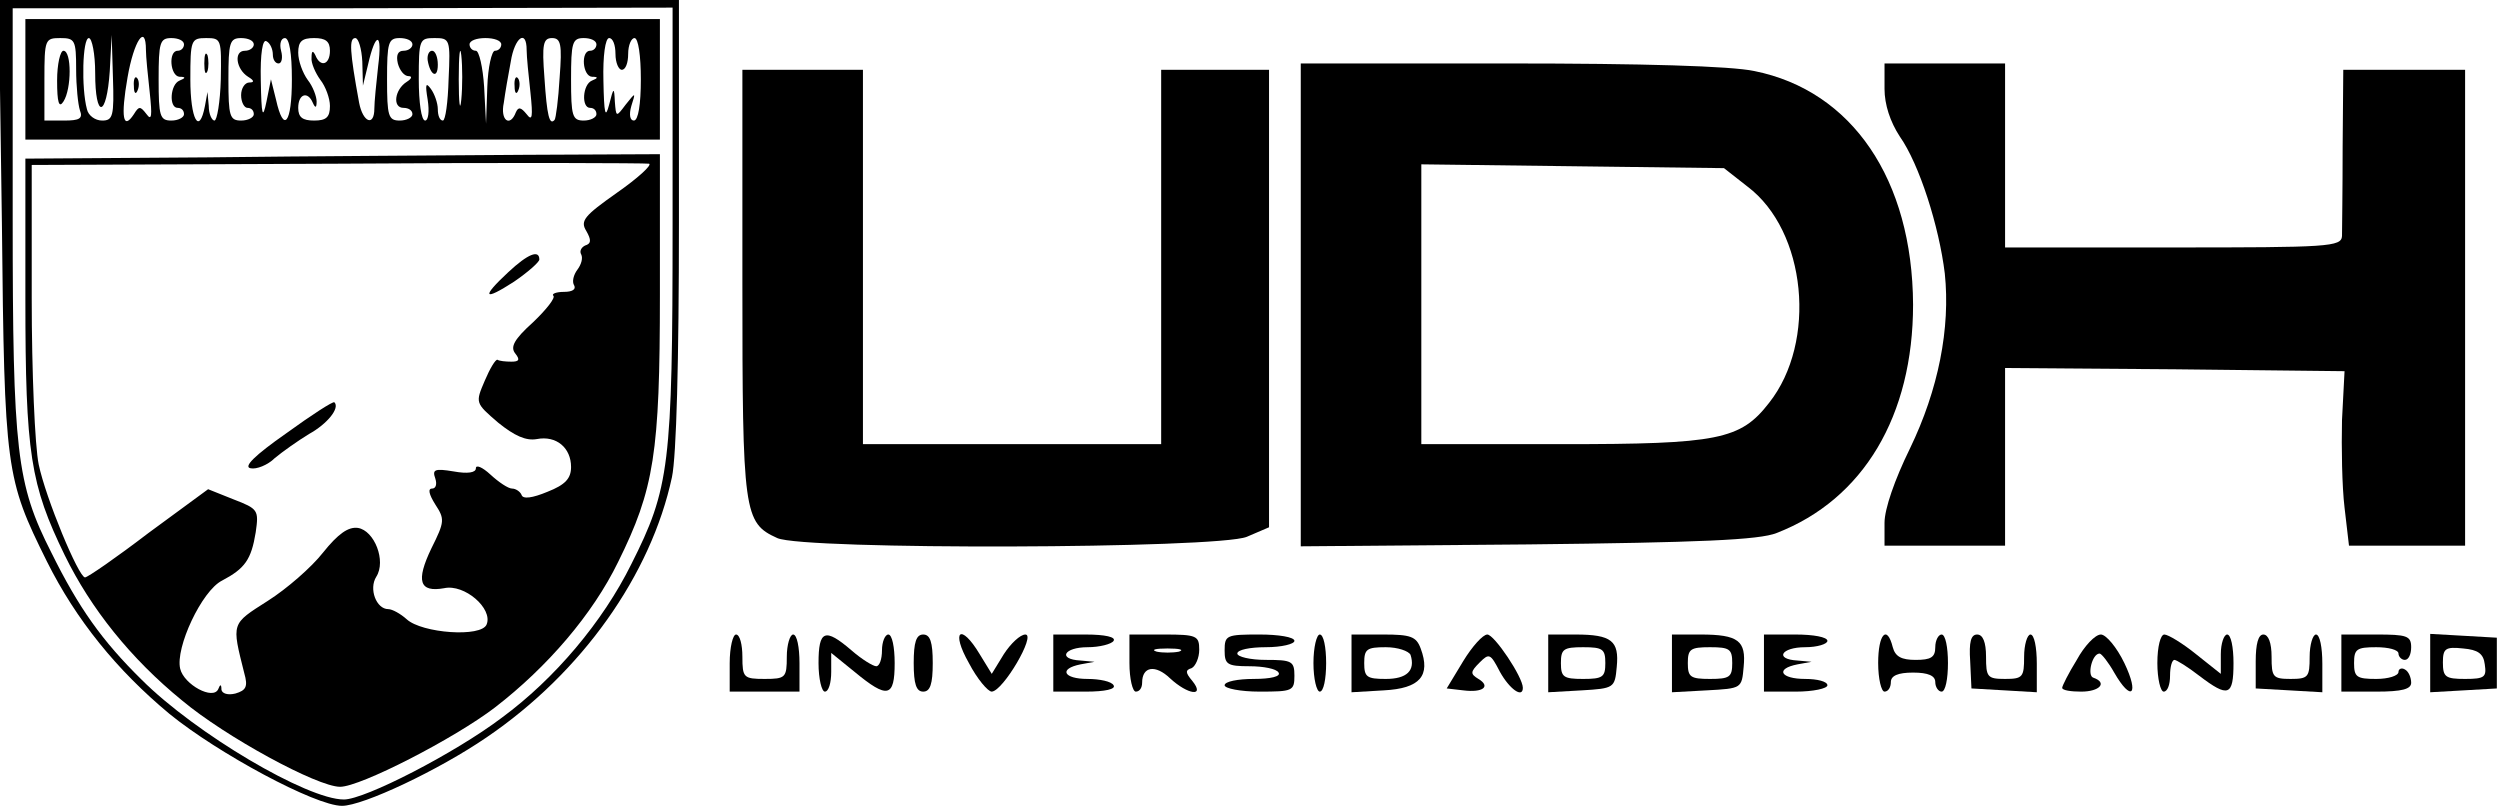 <?xml version="1.0" standalone="no"?>
<!DOCTYPE svg PUBLIC "-//W3C//DTD SVG 20010904//EN"
 "http://www.w3.org/TR/2001/REC-SVG-20010904/DTD/svg10.dtd">
<svg version="1.0" xmlns="http://www.w3.org/2000/svg"
 width="394pt" height="128pt" viewBox="0 0 394 128"
 preserveAspectRatio="xMidYMid meet">

<g transform="translate(0,128) scale(0.1,-0.1)"
fill="#000000" stroke="none">
<path d="M3 928 c4 -389 6 -402 71 -533 46 -92 110 -171 193 -240 76 -62 230
-145 272 -145 33 0 152 56 228 108 150 102 259 256 292 410 7 33 11 182 11
402 l0 350 -536 0 -536 0 5 -352z m1057 -2 c0 -380 -5 -416 -65 -535 -45 -91
-121 -181 -204 -242 -74 -56 -216 -129 -249 -129 -58 0 -234 104 -319 189 -62
61 -99 113 -142 200 -55 108 -61 159 -61 527 l0 331 520 0 520 1 0 -342z"/>
<path d="M40 1155 l0 -95 500 0 500 0 0 95 0 95 -500 0 -500 0 0 -95z m80 16
c0 -27 3 -56 6 -65 5 -13 -1 -16 -25 -16 l-31 0 0 65 c0 63 1 65 25 65 23 0
25 -3 25 -49z m30 -6 c0 -73 18 -71 23 3 l3 57 2 -67 c2 -61 0 -68 -17 -68
-11 0 -22 8 -24 18 -9 33 -7 112 3 112 5 0 10 -25 10 -55z m80 36 c0 -10 3
-40 6 -67 4 -37 3 -45 -5 -34 -10 13 -12 13 -20 0 -17 -26 -21 -5 -10 58 10
58 29 86 29 43z m60 9 c0 -5 -4 -10 -10 -10 -15 0 -12 -40 3 -41 10 0 10 -2 0
-6 -15 -6 -17 -43 -3 -43 6 0 10 -4 10 -10 0 -5 -9 -10 -20 -10 -18 0 -20 7
-20 65 0 58 2 65 20 65 11 0 20 -4 20 -10z m58 -55 c-1 -36 -6 -65 -10 -65 -4
0 -9 10 -9 23 l-2 22 -4 -22 c-9 -47 -23 -21 -23 42 0 62 1 65 25 65 24 0 24
-2 23 -65z m52 55 c0 -5 -6 -10 -14 -10 -18 0 -14 -29 5 -41 10 -6 10 -9 2 -9
-7 0 -13 -9 -13 -20 0 -11 5 -20 10 -20 6 0 10 -4 10 -10 0 -5 -9 -10 -20 -10
-18 0 -20 7 -20 65 0 58 2 65 20 65 11 0 20 -4 20 -10z m30 -16 c0 -8 4 -14 9
-14 5 0 7 9 4 20 -3 11 0 20 6 20 7 0 11 -24 11 -65 0 -70 -13 -86 -25 -32
l-8 32 -7 -35 c-6 -29 -8 -23 -9 33 -1 43 3 66 9 62 6 -3 10 -13 10 -21z m90
6 c0 -22 -15 -27 -23 -7 -4 8 -6 7 -6 -4 -1 -8 6 -24 14 -35 8 -10 15 -29 15
-41 0 -18 -6 -23 -25 -23 -18 0 -25 5 -25 20 0 22 15 27 23 8 4 -9 6 -8 6 2 0
8 -6 24 -14 34 -8 11 -15 30 -15 43 0 18 6 23 25 23 18 0 25 -5 25 -20z m51
-17 l1 -38 8 33 c12 53 23 52 16 -2 -3 -27 -6 -57 -6 -67 0 -29 -18 -22 -24 9
-15 82 -16 102 -6 102 5 0 10 -17 11 -37z m79 27 c0 -5 -6 -10 -14 -10 -9 0
-12 -7 -9 -20 3 -11 10 -20 17 -20 6 0 5 -4 -3 -9 -19 -12 -23 -41 -5 -41 8 0
14 -4 14 -10 0 -5 -9 -10 -20 -10 -18 0 -20 7 -20 65 0 58 2 65 20 65 11 0 20
-4 20 -10z m57 -55 c-1 -36 -5 -65 -9 -65 -5 0 -8 8 -8 18 0 9 -5 24 -11 32
-8 11 -9 7 -5 -17 3 -19 1 -33 -4 -33 -6 0 -10 29 -10 65 0 63 1 65 25 65 24
0 25 -2 22 -65z m20 -32 c-2 -21 -4 -6 -4 32 0 39 2 55 4 38 2 -18 2 -50 0
-70z m63 87 c0 -5 -4 -10 -10 -10 -5 0 -11 -26 -12 -57 l-2 -58 -3 58 c-2 31
-8 57 -13 57 -6 0 -10 5 -10 10 0 6 11 10 25 10 14 0 25 -4 25 -10z m40 -9 c0
-10 3 -40 6 -67 4 -38 3 -46 -6 -34 -9 11 -13 12 -17 3 -9 -24 -25 -13 -19 15
2 15 7 44 11 65 6 38 25 52 25 18z m52 -43 c-2 -35 -6 -65 -8 -67 -8 -9 -12 6
-16 67 -4 52 -2 62 12 62 14 0 16 -10 12 -62z m58 52 c0 -5 -4 -10 -10 -10
-15 0 -12 -40 3 -41 10 0 10 -2 0 -6 -15 -6 -17 -43 -3 -43 6 0 10 -4 10 -10
0 -5 -9 -10 -20 -10 -18 0 -20 7 -20 65 0 58 2 65 20 65 11 0 20 -4 20 -10z
m30 -15 c0 -14 5 -25 10 -25 6 0 10 11 10 25 0 14 5 25 10 25 6 0 10 -28 10
-65 0 -39 -4 -65 -11 -65 -6 0 -8 9 -4 23 7 22 7 22 -9 2 -15 -20 -15 -20 -17
5 -1 23 -2 23 -9 -5 -6 -23 -8 -15 -9 38 -1 39 3 67 9 67 6 0 10 -11 10 -25z"/>
<path d="M90 1153 c0 -35 3 -44 10 -33 13 20 13 80 0 80 -5 0 -10 -21 -10 -47z"/>
<path d="M211 1144 c0 -11 3 -14 6 -6 3 7 2 16 -1 19 -3 4 -6 -2 -5 -13z"/>
<path d="M322 1180 c0 -14 2 -19 5 -12 2 6 2 18 0 25 -3 6 -5 1 -5 -13z"/>
<path d="M674 1185 c4 -24 16 -30 16 -7 0 12 -4 22 -9 22 -5 0 -8 -7 -7 -15z"/>
<path d="M811 1144 c0 -11 3 -14 6 -6 3 7 2 16 -1 19 -3 4 -6 -2 -5 -13z"/>
<path d="M328 1032 l-288 -2 0 -221 c0 -244 8 -293 62 -404 41 -84 104 -163
185 -229 68 -57 213 -136 249 -136 32 0 180 76 244 125 83 64 154 147 194 229
57 115 66 172 66 422 l0 221 -212 -1 c-117 -1 -342 -2 -500 -4z m644 -56 c-51
-36 -58 -44 -48 -60 8 -14 8 -20 -2 -23 -6 -3 -9 -9 -6 -14 3 -6 0 -16 -6 -24
-6 -8 -9 -19 -5 -25 3 -6 -3 -10 -16 -10 -12 0 -20 -3 -17 -6 4 -3 -11 -22
-32 -42 -30 -27 -36 -39 -28 -49 8 -10 6 -13 -6 -13 -9 0 -19 1 -22 3 -3 1
-12 -14 -20 -33 -15 -35 -15 -35 21 -66 26 -21 44 -29 61 -26 31 6 54 -14 54
-44 0 -18 -9 -28 -37 -39 -24 -10 -39 -12 -41 -5 -2 5 -9 10 -15 10 -6 0 -21
10 -34 22 -13 12 -23 16 -23 10 0 -7 -13 -9 -35 -5 -30 5 -34 3 -29 -11 3 -9
1 -16 -5 -16 -7 0 -5 -9 5 -25 15 -23 15 -27 -6 -69 -25 -52 -19 -70 20 -63
32 7 77 -32 67 -57 -8 -21 -102 -14 -126 8 -10 9 -23 16 -29 16 -19 0 -31 32
-19 51 16 25 -3 73 -29 77 -15 2 -31 -9 -55 -39 -18 -23 -57 -57 -87 -76 -58
-37 -57 -34 -37 -114 6 -21 3 -27 -14 -32 -12 -3 -21 0 -22 6 0 9 -2 9 -5 1
-8 -18 -54 7 -60 32 -8 33 34 123 66 139 36 19 46 33 53 76 5 35 4 37 -35 52
l-40 16 -94 -69 c-51 -39 -96 -70 -100 -70 -10 0 -62 125 -73 178 -6 29 -11
146 -11 262 l0 210 483 2 c265 2 486 1 490 0 5 -2 -18 -23 -51 -46z"/>
<path d="M801 851 c-43 -40 -39 -46 9 -15 22 15 40 31 40 35 0 16 -18 9 -49
-20z"/>
<path d="M451 597 c-50 -35 -68 -53 -56 -55 9 -2 27 5 38 16 12 10 36 27 54
38 29 16 49 41 40 50 -2 2 -36 -20 -76 -49z"/>
<path d="M2050 799 l0 -380 358 3 c270 3 365 7 392 18 137 53 215 185 215 360
-1 197 -96 337 -250 368 -37 8 -177 12 -387 12 l-328 0 0 -381z m704 187 c93
-70 110 -245 34 -341 -45 -58 -80 -65 -325 -65 l-223 0 0 221 0 220 238 -3
239 -3 37 -29z"/>
<path d="M2970 1140 c0 -25 9 -52 24 -75 31 -44 62 -142 71 -216 9 -86 -10
-183 -55 -276 -24 -49 -40 -95 -40 -117 l0 -36 95 0 95 0 0 140 0 140 268 -2
267 -3 -4 -77 c-1 -43 0 -105 4 -138 l7 -60 91 0 92 0 0 375 0 375 -96 0 -96
0 -1 -122 c0 -68 -1 -131 -1 -140 -1 -17 -21 -18 -266 -18 l-265 0 0 145 0
145 -95 0 -95 0 0 -40z"/>
<path d="M1170 835 c0 -364 2 -379 55 -403 41 -19 694 -17 740 2 l35 15 0 360
0 361 -85 0 -85 0 0 -295 0 -295 -235 0 -235 0 0 295 0 295 -95 0 -95 0 0
-335z"/>
<path d="M1150 235 l0 -45 55 0 55 0 0 45 c0 25 -4 45 -10 45 -5 0 -10 -16
-10 -35 0 -33 -2 -35 -35 -35 -33 0 -35 2 -35 35 0 19 -4 35 -10 35 -5 0 -10
-20 -10 -45z"/>
<path d="M1290 235 c0 -25 5 -45 10 -45 6 0 10 14 10 31 l0 30 37 -30 c52 -43
63 -40 63 14 0 25 -4 45 -10 45 -5 0 -10 -11 -10 -25 0 -14 -4 -25 -9 -25 -5
0 -23 11 -39 25 -42 36 -52 32 -52 -20z"/>
<path d="M1440 235 c0 -33 4 -45 15 -45 11 0 15 12 15 45 0 33 -4 45 -15 45
-11 0 -15 -12 -15 -45z"/>
<path d="M1527 235 c13 -25 30 -45 36 -45 18 1 70 90 53 90 -8 0 -23 -14 -34
-31 l-19 -31 -19 31 c-30 50 -46 37 -17 -14z"/>
<path d="M1660 235 l0 -45 51 0 c31 0 48 4 44 10 -3 6 -22 10 -41 10 -38 0
-46 16 -11 23 l22 4 -22 2 c-37 2 -26 21 11 21 19 0 38 5 41 10 4 6 -13 10
-44 10 l-51 0 0 -45z"/>
<path d="M1780 235 c0 -25 5 -45 10 -45 6 0 10 6 10 14 0 26 21 29 44 7 28
-26 56 -30 35 -4 -11 13 -11 17 -1 20 6 3 12 16 12 29 0 22 -4 24 -55 24 l-55
0 0 -45z m78 18 c-10 -2 -26 -2 -35 0 -10 3 -2 5 17 5 19 0 27 -2 18 -5z"/>
<path d="M1930 255 c0 -22 4 -25 39 -25 22 0 43 -4 46 -10 4 -6 -12 -10 -39
-10 -25 0 -46 -4 -46 -10 0 -5 25 -10 55 -10 52 0 55 1 55 25 0 23 -4 25 -45
25 -25 0 -45 5 -45 10 0 6 20 10 45 10 25 0 45 5 45 10 0 6 -25 10 -55 10 -52
0 -55 -1 -55 -25z"/>
<path d="M2070 235 c0 -25 5 -45 10 -45 6 0 10 20 10 45 0 25 -4 45 -10 45 -5
0 -10 -20 -10 -45z"/>
<path d="M2130 234 l0 -45 51 3 c57 3 74 23 58 66 -7 19 -16 22 -59 22 l-50 0
0 -46z m93 14 c8 -25 -6 -38 -39 -38 -30 0 -34 3 -34 25 0 22 4 25 34 25 19 0
36 -6 39 -12z"/>
<path d="M2306 238 l-26 -43 26 -3 c31 -4 44 6 24 18 -13 8 -13 11 2 26 15 15
17 14 32 -15 15 -27 36 -42 36 -25 0 17 -45 84 -56 84 -7 0 -24 -19 -38 -42z"/>
<path d="M2440 234 l0 -45 53 3 c51 3 52 4 55 37 4 41 -8 51 -65 51 l-43 0 0
-46z m90 1 c0 -22 -4 -25 -35 -25 -31 0 -35 3 -35 25 0 22 4 25 35 25 31 0 35
-3 35 -25z"/>
<path d="M2635 235 l0 -46 55 3 c55 3 55 3 58 37 4 41 -8 51 -68 51 l-45 0 0
-45z m95 0 c0 -22 -4 -25 -35 -25 -31 0 -35 3 -35 25 0 22 4 25 35 25 31 0 35
-3 35 -25z"/>
<path d="M2780 235 l0 -45 50 0 c28 0 50 5 50 10 0 6 -16 10 -35 10 -39 0 -48
16 -12 23 l22 4 -22 2 c-37 2 -26 21 12 21 19 0 35 5 35 10 0 6 -22 10 -50 10
l-50 0 0 -45z"/>
<path d="M2960 235 c0 -25 5 -45 10 -45 6 0 10 7 10 15 0 10 11 15 35 15 24 0
35 -5 35 -15 0 -8 5 -15 10 -15 6 0 10 20 10 45 0 25 -4 45 -10 45 -5 0 -10
-9 -10 -20 0 -16 -7 -20 -31 -20 -22 0 -32 5 -36 20 -9 36 -23 21 -23 -25z"/>
<path d="M3105 238 l2 -43 52 -3 51 -3 0 45 c0 26 -4 46 -10 46 -5 0 -10 -16
-10 -35 0 -32 -2 -35 -30 -35 -28 0 -30 3 -30 35 0 23 -5 35 -14 35 -10 0 -13
-12 -11 -42z"/>
<path d="M3273 240 c-13 -21 -23 -41 -23 -44 0 -4 14 -6 30 -6 29 0 42 14 19
22 -10 3 -2 38 10 38 3 0 14 -14 23 -30 27 -47 40 -35 16 15 -12 25 -29 45
-37 45 -9 0 -26 -18 -38 -40z"/>
<path d="M3400 235 c0 -25 5 -45 10 -45 6 0 10 11 10 25 0 14 3 25 7 25 3 0
21 -11 39 -25 46 -35 54 -32 54 20 0 25 -4 45 -10 45 -5 0 -10 -14 -10 -31 l0
-31 -39 31 c-21 17 -44 31 -50 31 -6 0 -11 -19 -11 -45z"/>
<path d="M3555 238 l0 -43 53 -3 52 -3 0 45 c0 26 -4 46 -10 46 -5 0 -10 -16
-10 -35 0 -32 -2 -35 -30 -35 -28 0 -30 3 -30 35 0 22 -5 35 -13 35 -8 0 -12
-15 -12 -42z"/>
<path d="M3690 235 l0 -45 55 0 c41 0 55 4 55 14 0 8 -4 18 -10 21 -5 3 -10 1
-10 -4 0 -6 -16 -11 -35 -11 -31 0 -35 3 -35 25 0 22 4 25 35 25 19 0 35 -4
35 -10 0 -5 5 -10 10 -10 6 0 10 9 10 20 0 18 -7 20 -55 20 l-55 0 0 -45z"/>
<path d="M3830 235 l0 -46 53 3 52 3 0 40 0 40 -52 3 -53 3 0 -46z m86 -2 c3
-20 0 -23 -31 -23 -31 0 -35 3 -35 26 0 22 4 25 32 22 23 -2 32 -8 34 -25z"/>
</g>
</svg>
